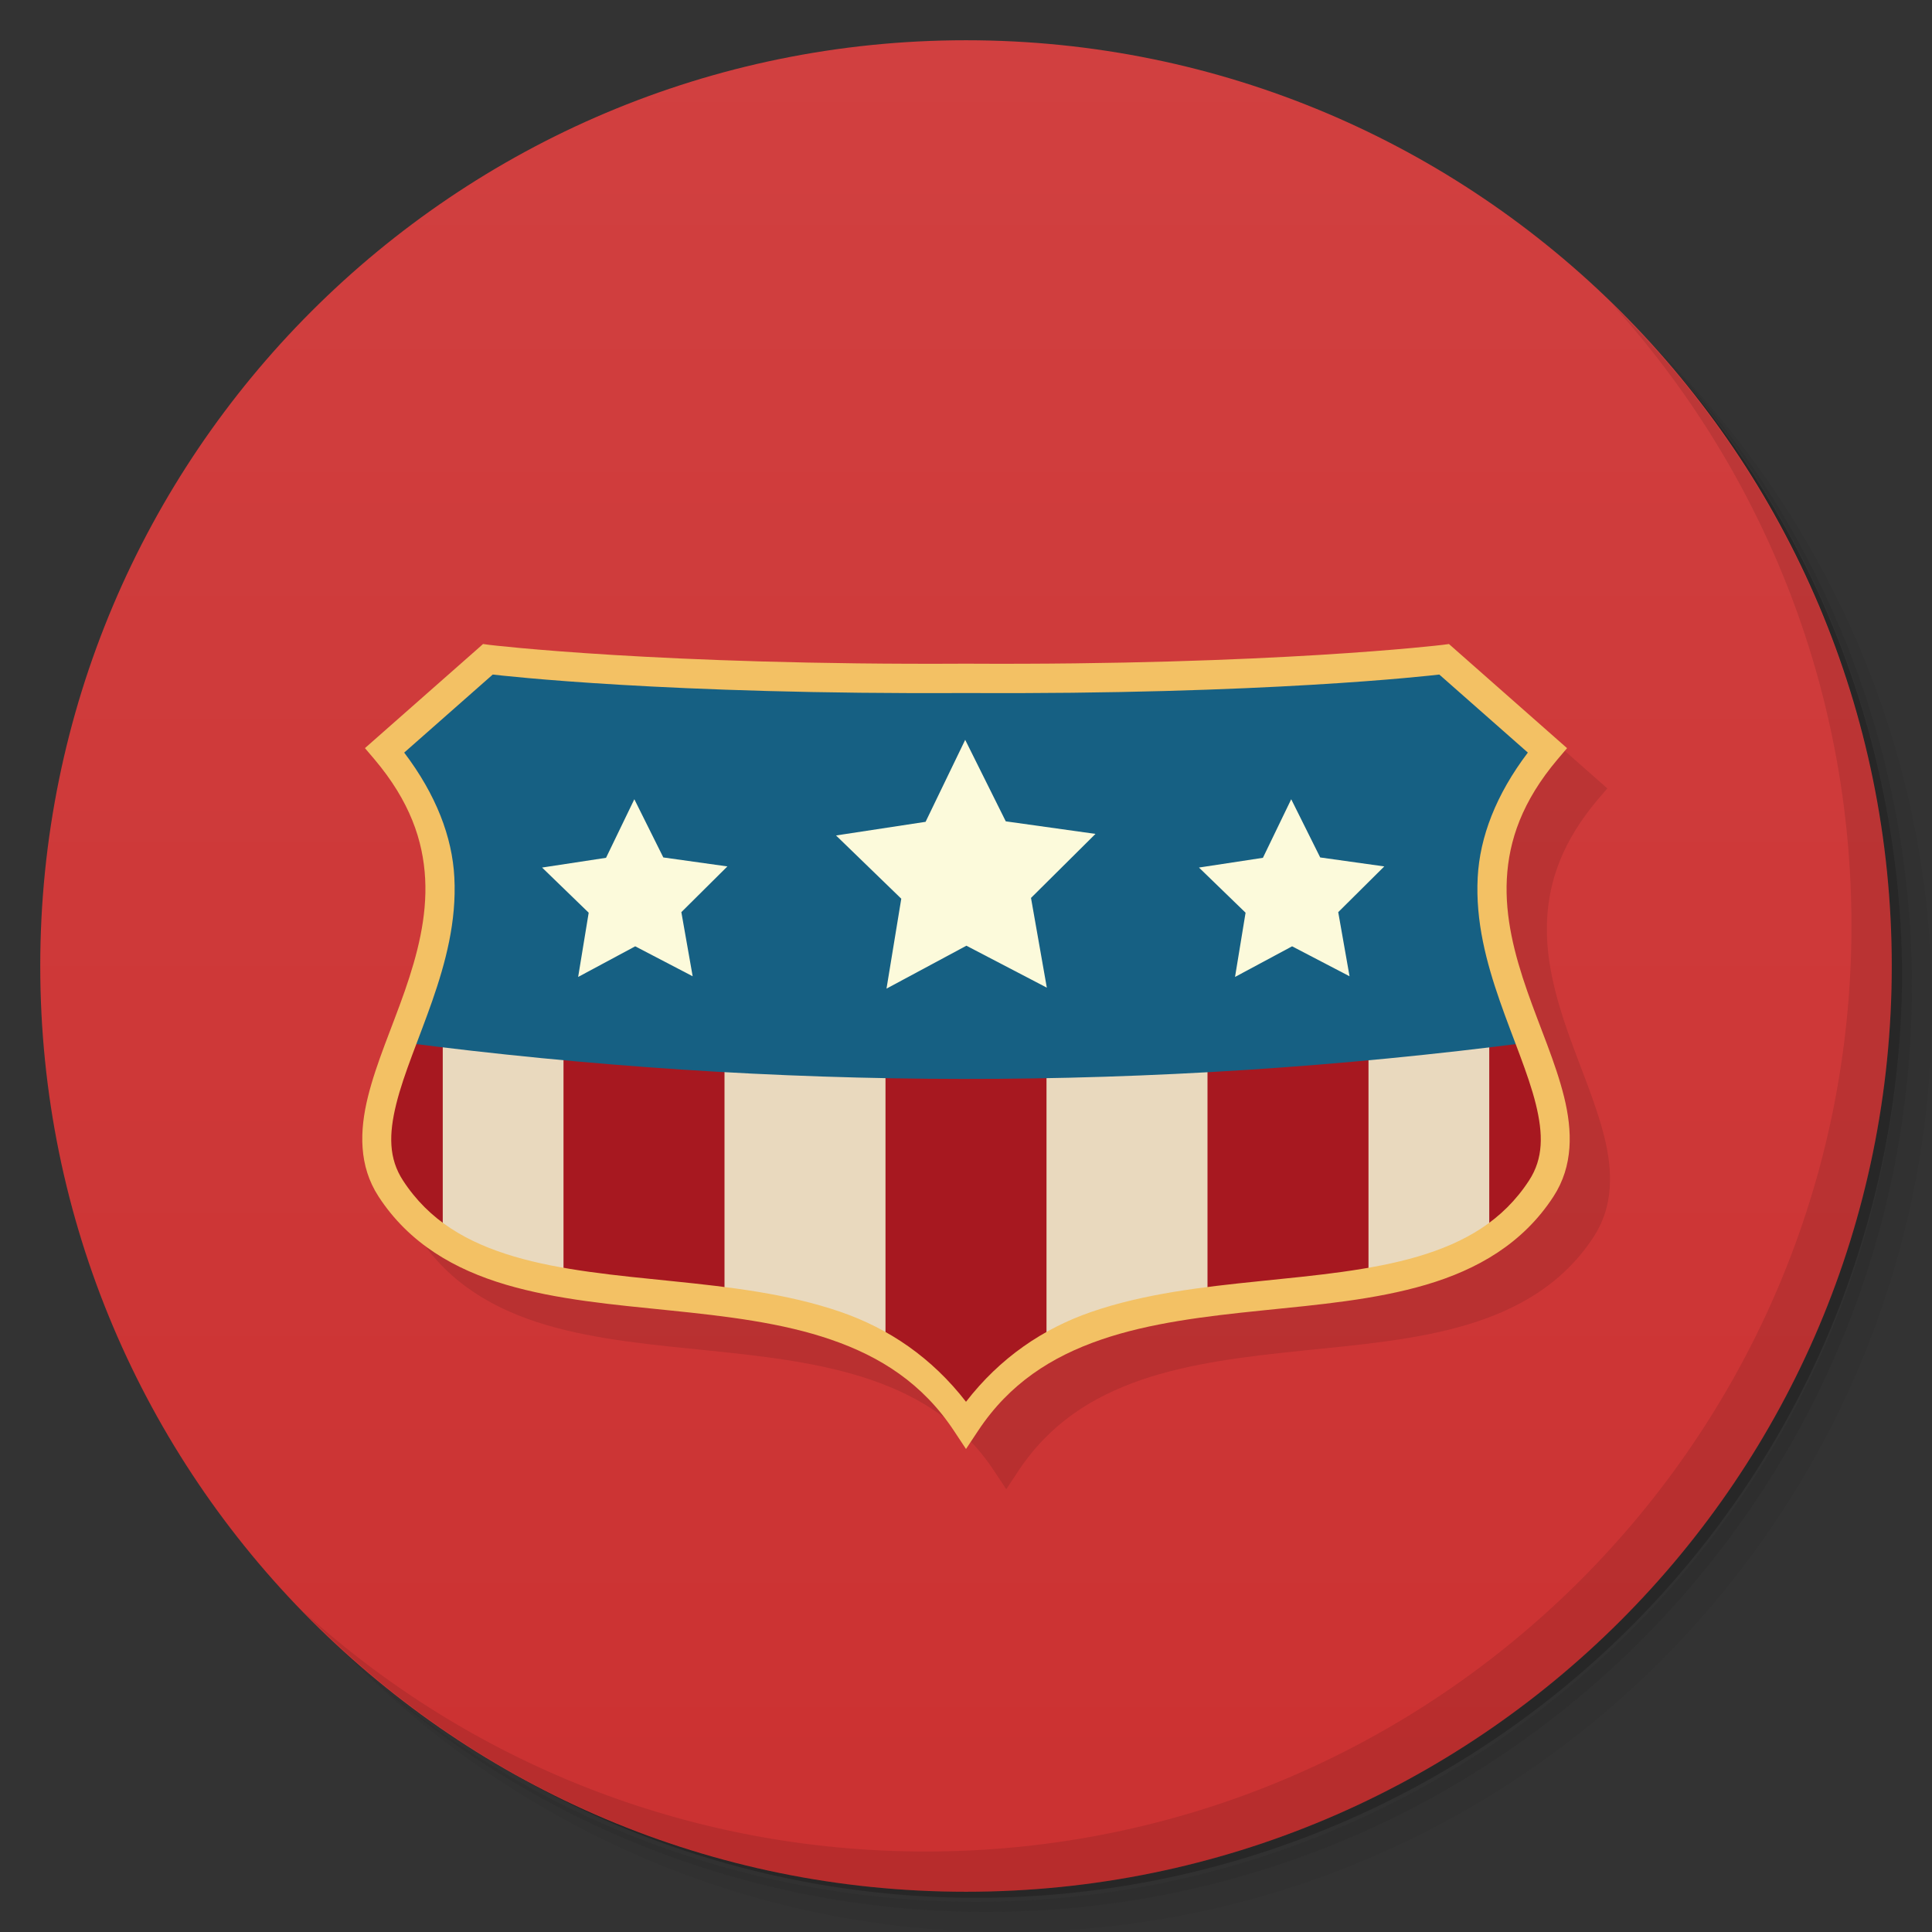 <?xml version="1.0" encoding="UTF-8" standalone="no"?>
<svg
   xmlns:dc="http://purl.org/dc/elements/1.1/"
   xmlns:cc="http://creativecommons.org/ns#"
   xmlns:rdf="http://www.w3.org/1999/02/22-rdf-syntax-ns#"
   xmlns:svg="http://www.w3.org/2000/svg"
   xmlns="http://www.w3.org/2000/svg"
   xmlns:sodipodi="http://sodipodi.sourceforge.net/DTD/sodipodi-0.dtd"
   xmlns:inkscape="http://www.inkscape.org/namespaces/inkscape"
   viewBox="0 0 48 48"
   id="svg2"
   version="1.1"
   inkscape:version="0.91 r13725"
   sodipodi:docname="infinite.svg">
  <rect x="0" y="0" width="48" height="48" fill="#333333" stroke="none"/>
  <sodipodi:namedview
     pagecolor="#ffffff"
     bordercolor="#666666"
     borderopacity="1"
     objecttolerance="10"
     gridtolerance="10"
     guidetolerance="10"
     inkscape:pageopacity="0"
     inkscape:pageshadow="2"
     inkscape:window-width="408"
     inkscape:window-height="482"
     id="namedview31"
     showgrid="true"
     inkscape:zoom="2.8284271"
     inkscape:cx="28.16509"
     inkscape:cy="29.514584"
     inkscape:window-x="862"
     inkscape:window-y="32"
     inkscape:window-maximized="0"
     inkscape:current-layer="svg2"
     inkscape:snap-smooth-nodes="true"
     inkscape:object-nodes="true">
    <inkscape:grid
       type="xygrid"
       id="grid4265" />
  </sodipodi:namedview>
  <defs
     id="defs4">
    <linearGradient
       id="linearGradient3764"
       x1="1"
       x2="47"
       gradientUnits="userSpaceOnUse"
       gradientTransform="matrix(0,-1,1,0,-1.5e-6,48)">
      <stop
         id="stop7"
         stop-color="#cb3131" />
      <stop
         offset="1"
         id="stop9"
         stop-color="#d14040" />
    </linearGradient>
  </defs>
  <path
     style="opacity:0.05"
     inkscape:connector-curvature="0"
     id="path10"
     d="m 36.31,5 c 5.859,4.062 9.688,10.831 9.688,18.5 0,12.426 -10.07,22.5 -22.5,22.5 -7.669,0 -14.438,-3.828 -18.5,-9.688 1.037,1.822 2.306,3.499 3.781,4.969 4.085,3.712 9.514,5.969 15.469,5.969 12.703,0 23,-10.298 23,-23 0,-5.954 -2.256,-11.384 -5.969,-15.469 C 39.81,7.306 38.132,6.037 36.31,5 Z m 4.969,3.781 c 3.854,4.113 6.219,9.637 6.219,15.719 0,12.703 -10.297,23 -23,23 -6.081,0 -11.606,-2.364 -15.719,-6.219 4.16,4.144 9.883,6.719 16.219,6.719 12.703,0 23,-10.298 23,-23 0,-6.335 -2.575,-12.06 -6.719,-16.219 z" />
  <path
     style="opacity:0.1"
     inkscape:connector-curvature="0"
     id="path12"
     d="m 41.28,8.781 c 3.712,4.085 5.969,9.514 5.969,15.469 0,12.703 -10.297,23 -23,23 -5.954,0 -11.384,-2.256 -15.469,-5.969 4.113,3.854 9.637,6.219 15.719,6.219 12.703,0 23,-10.298 23,-23 0,-6.081 -2.364,-11.606 -6.219,-15.719 z" />
  <path
     style="opacity:0.2"
     inkscape:connector-curvature="0"
     id="path14"
     d="M 31.25,2.375 C 39.865,5.529 46,13.792 46,23.505 c 0,12.426 -10.07,22.5 -22.5,22.5 -9.708,0 -17.971,-6.135 -21.12,-14.75 a 23,23 0 0 0 44.875,-7 23,23 0 0 0 -16,-21.875 z" />
  <path
     inkscape:connector-curvature="0"
     style="fill:url(#linearGradient3764)"
     id="path18"
     d="M 24,1 C 36.703,1 47,11.297 47,24 47,36.703 36.703,47 24,47 11.297,47 1,36.703 1,24 1,11.297 11.297,1 24,1 Z" />
  <path
     style="fill:#000000;fill-rule:evenodd;fill-opacity:1;opacity:0.1"
     d="m 13,17 -0.121,0.109 -2.812,2.479 0.234,0.273 c 0.885,1.046 1.212,2.023 1.262,2.973 0.05,0.95 -0.192,1.883 -0.508,2.789 -0.316,0.906 -0.704,1.778 -0.914,2.627 -0.21,0.849 -0.231,1.716 0.264,2.477 0.763,1.173 1.899,1.817 3.164,2.191 1.265,0.374 2.672,0.496 4.072,0.639 1.4,0.143 2.79,0.307 4.012,0.729 1.222,0.421 2.27,1.087 3.047,2.26 L 25,37 25.301,36.545 c 0.777,-1.173 1.825,-1.838 3.047,-2.26 1.222,-0.421 2.612,-0.585 4.012,-0.729 1.4,-0.143 2.808,-0.264 4.072,-0.639 1.265,-0.374 2.401,-1.018 3.164,-2.191 0.495,-0.761 0.474,-1.628 0.264,-2.477 -0.21,-0.849 -0.598,-1.721 -0.914,-2.627 -0.316,-0.906 -0.558,-1.839 -0.508,-2.789 0.05,-0.95 0.377,-1.926 1.262,-2.973 L 39.934,19.588 37,17 36.838,17.021 c 0,0 -4.227,0.51 -11.83,0.467 l -0.002,0 c -6.37e-4,4e-6 -0.005,-4.7e-5 -0.014,0 -7.603,0.043 -11.83,-0.467 -11.83,-0.467 L 13,17 Z"
     id="path4267"
     inkscape:connector-curvature="0" />
  <path
     style="opacity:0.1"
     inkscape:connector-curvature="0"
     id="path22"
     d="m 40.03,7.531 c 3.712,4.084 5.969,9.514 5.969,15.469 0,12.703 -10.297,23 -23,23 C 17.045,46 11.615,43.744 7.53,40.031 11.708,44.322 17.54,47 23.999,47 c 12.703,0 23,-10.298 23,-23 0,-6.462 -2.677,-12.291 -6.969,-16.469 z" />
  <path
     style="fill:#e9d9be;fill-rule:evenodd"
     inkscape:connector-curvature="0"
     d="m 9.971,25.893 c 0,0 -0.932,2.606 -0.263,3.634 2.83,4.347 10.988,0.828 14.291,5.815 3.304,-4.987 11.463,-1.468 14.293,-5.815 0.669,-1.028 -0.263,-3.634 -0.263,-3.634 z"
     id="path4210-3" />
  <path
     style="fill:#a71820;fill-rule:evenodd"
     inkscape:connector-curvature="0"
     d="M 9.755,25.893 C 9.296,28.377 9.713,30.237 11,31 l 0,-5.107 z"
     id="path4345" />
  <path
     style="fill:#a71820;fill-rule:evenodd"
     inkscape:connector-curvature="0"
     d="m 14,25.893 0,6.161 c 1.337,0.111 2.691,0.22 4,0.418 l 0,-6.578 z"
     id="path4343" />
  <path
     style="fill:#a71820;fill-rule:evenodd"
     inkscape:connector-curvature="0"
     d="m 22,25.893 0,7.838 c 0.757,0.406 1.436,0.926 1.999,1.611 C 24.563,34.657 25.242,34.136 26,33.73 l 0,-7.836 z"
     id="path4341" />
  <path
     style="fill:#a71820;fill-rule:evenodd"
     inkscape:connector-curvature="0"
     d="m 30,25.893 0,6.641 c 1.31,-0.2 2.663,-0.31 4,-0.422 l 0,-6.219 z"
     id="path4339" />
  <path
     style="fill:#a71820;fill-rule:evenodd"
     inkscape:connector-curvature="0"
     d="M 37,25.893 37,31 c 1.345,-0.871 1.567,-2.726 1.216,-5.107 z"
     id="path28" />
  <path
     style="fill:#166083;fill-rule:evenodd"
     inkscape:connector-curvature="0"
     id="path30"
     d="m 12.119,16.383 -2.543,2.242 c 2.255,2.668 1.197,5.145 0.396,7.268 9.253,1.201 18.603,1.233 28.058,0 -0.802,-2.123 -1.86,-4.6 0.396,-7.268 L 35.881,16.383 c 0,0 -4.255,0.514 -11.875,0.471 -0.005,2.7e-5 -0.008,-2.5e-5 -0.013,0 -7.62,0.043 -11.875,-0.471 -11.875,-0.471 z m 25.915,9.524 z" />
  <path
     style="color:#000000;font-style:normal;font-variant:normal;font-weight:normal;font-stretch:normal;font-size:medium;line-height:normal;font-family:sans-serif;text-indent:0;text-align:start;text-decoration:none;text-decoration-line:none;text-decoration-style:solid;text-decoration-color:#000000;letter-spacing:normal;word-spacing:normal;text-transform:none;direction:ltr;block-progression:tb;writing-mode:lr-tb;baseline-shift:baseline;text-anchor:start;white-space:normal;clip-rule:nonzero;display:inline;overflow:visible;visibility:visible;opacity:1;isolation:auto;mix-blend-mode:normal;color-interpolation:sRGB;color-interpolation-filters:linearRGB;solid-color:#000000;solid-opacity:1;fill:#f3c164;fill-opacity:1;fill-rule:evenodd;stroke:none;stroke-width:0.827;stroke-linecap:butt;stroke-linejoin:miter;stroke-miterlimit:4;stroke-dasharray:none;stroke-dashoffset:0;stroke-opacity:1;color-rendering:auto;image-rendering:auto;shape-rendering:auto;text-rendering:auto;enable-background:accumulate"
     d="m 12.001,16 -0.122,0.109 -2.812,2.478 0.233,0.274 c 0.885,1.046 1.213,2.023 1.263,2.973 0.05,0.95 -0.192,1.883 -0.507,2.789 -0.316,0.906 -0.705,1.778 -0.915,2.627 -0.21,0.849 -0.231,1.716 0.264,2.477 0.763,1.173 1.899,1.816 3.163,2.19 1.265,0.374 2.672,0.497 4.072,0.64 1.4,0.143 2.792,0.306 4.013,0.728 1.222,0.421 2.269,1.087 3.045,2.259 L 24,36 24.302,35.545 c 0.777,-1.173 1.824,-1.838 3.045,-2.259 1.222,-0.421 2.613,-0.585 4.013,-0.728 1.4,-0.143 2.807,-0.266 4.072,-0.64 1.265,-0.374 2.4,-1.017 3.163,-2.19 0.495,-0.761 0.474,-1.628 0.264,-2.477 -0.21,-0.849 -0.599,-1.721 -0.915,-2.627 -0.316,-0.906 -0.557,-1.839 -0.507,-2.789 0.05,-0.95 0.378,-1.927 1.263,-2.973 l 0.233,-0.274 -2.934,-2.587 -0.161,0.021 c 0,0 -4.227,0.51 -11.83,0.467 l -0.002,0 -0.002,0 c -6.37e-4,4e-6 -0.005,-4.7e-5 -0.014,0 -7.603,0.043 -11.83,-0.467 -11.83,-0.467 L 12.001,16 Z m 0.242,0.759 c 0.223,0.026 4.321,0.501 11.753,0.459 5.07e-4,-3e-6 0.006,6e-6 0.01,0 7.432,0.042 11.529,-0.433 11.753,-0.459 l 2.2,1.939 c -0.795,1.049 -1.193,2.1 -1.246,3.099 -0.058,1.098 0.22,2.125 0.548,3.068 0.328,0.943 0.708,1.809 0.895,2.563 0.186,0.754 0.189,1.353 -0.166,1.899 -0.651,1.001 -1.596,1.546 -2.761,1.89 -1.164,0.344 -2.535,0.47 -3.942,0.614 -1.406,0.144 -2.851,0.307 -4.176,0.764 C 25.915,33.008 24.847,33.732 24,34.827 23.153,33.732 22.084,33.008 20.888,32.595 19.562,32.138 18.12,31.975 16.713,31.831 15.307,31.688 13.936,31.562 12.772,31.217 11.608,30.873 10.662,30.328 10.011,29.327 9.656,28.781 9.658,28.182 9.845,27.428 c 0.186,-0.754 0.566,-1.62 0.895,-2.563 0.328,-0.943 0.606,-1.97 0.548,-3.068 -0.052,-1 -0.451,-2.05 -1.246,-3.099 l 2.2,-1.939 z"
     id="path32"
     inkscape:connector-curvature="0" />
  <path
     style="color:#000000;fill:#fcfadb;stroke-width:35;stroke-linecap:round;stroke-linejoin:round"
     inkscape:connector-curvature="0"
     d="m 17.209,24.255 -1.427,-0.744 -1.418,0.761 0.262,-1.596 -1.158,-1.122 1.589,-0.242 0.703,-1.455 0.72,1.446 1.592,0.223 -1.144,1.136 z"
     id="path4351" />
  <path
     style="color:#000000;fill:#fcfadb;stroke-width:35;stroke-linecap:round;stroke-linejoin:round"
     inkscape:connector-curvature="0"
     d="m 33.529,24.255 -1.427,-0.744 -1.418,0.761 0.262,-1.596 -1.158,-1.122 1.589,-0.242 0.703,-1.455 0.72,1.446 1.592,0.223 -1.144,1.136 z"
     id="path4349" />
  <path
     style="color:#000000;fill:#fcfadb;stroke-width:35;stroke-linecap:round;stroke-linejoin:round"
     inkscape:connector-curvature="0"
     d="m 26.008,24.538 -1.998,-1.042 -1.985,1.066 0.367,-2.234 -1.621,-1.571 2.225,-0.339 0.984,-2.037 1.008,2.025 2.229,0.312 -1.602,1.591 z"
     id="use4286" />
</svg>
